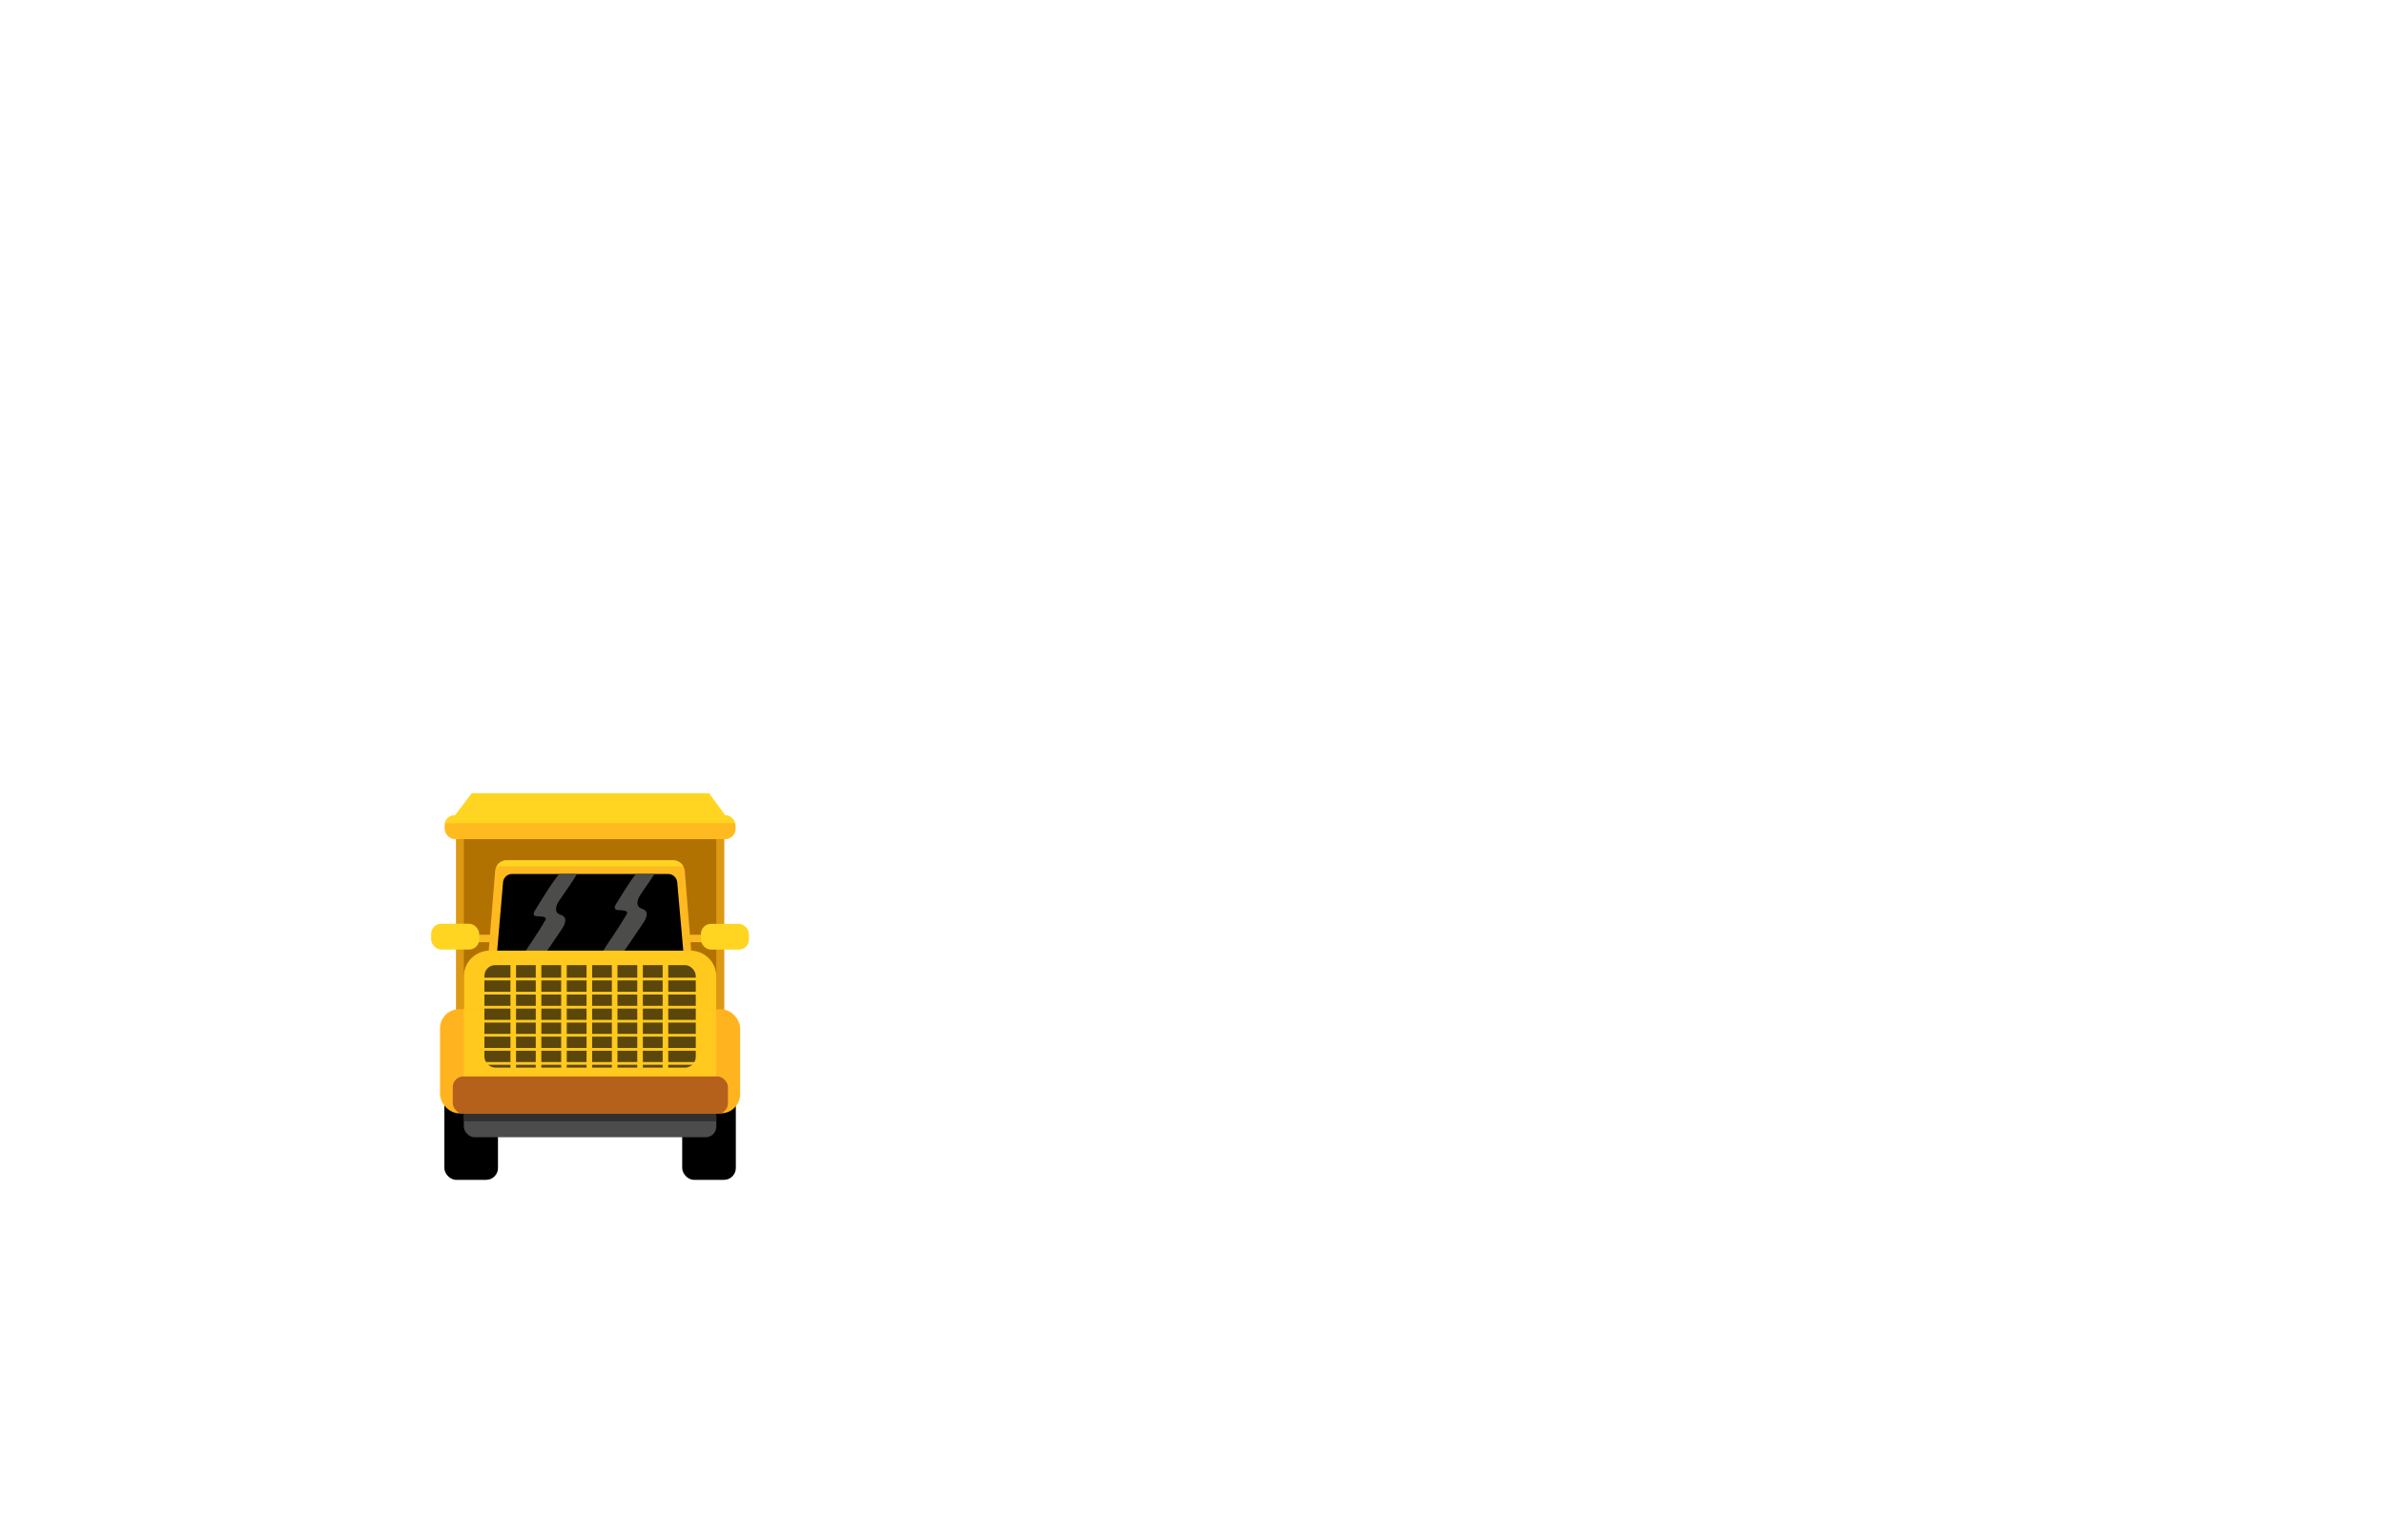 <svg id="Layer_3" data-name="Layer 3" xmlns="http://www.w3.org/2000/svg" xmlns:xlink="http://www.w3.org/1999/xlink" viewBox="0 0 260 168"><defs><style>.cls-1{fill:#ffba1f;}.cls-2{fill:#4c4c4c;}.cls-3{fill:#dd9912;}.cls-4{fill:#b27202;}.cls-5{clip-path:url(#clip-path);}.cls-6{fill:#ffd522;}.cls-7{clip-path:url(#clip-path-2);}.cls-8{fill:#4c4c4b;}.cls-9{fill:#ffc91d;}.cls-10{fill:#ffb41f;}.cls-11{clip-path:url(#clip-path-3);}.cls-12{fill:#303030;}.cls-13{fill:#b5611c;}.cls-14{fill:#5b460b;}.cls-15{fill:#f9ba20;}.cls-16{clip-path:url(#clip-path-4);}</style><clipPath id="clip-path"><path class="cls-1" d="M74.68,95a1.28,1.28,0,0,0-1.27-1.17H55.3A1.27,1.27,0,0,0,54,95l-1.17,14.48a1.27,1.27,0,0,0,1.26,1.38H74.58a1.28,1.28,0,0,0,1.27-1.38Z"/></clipPath><clipPath id="clip-path-2"><path d="M73.86,96.23a1,1,0,0,0-1-.91h-17a1,1,0,0,0-1,.91l-1.1,12.89a1,1,0,0,0,1,1.08H74a1,1,0,0,0,1-1.08Z"/></clipPath><clipPath id="clip-path-3"><rect class="cls-2" x="50.59" y="120.57" width="27.53" height="3.46" rx="1.15"/></clipPath><clipPath id="clip-path-4"><rect class="cls-1" x="48.49" y="88.92" width="31.73" height="2.6" rx="1.12"/></clipPath></defs><rect class="cls-3" x="49.73" y="91.52" width="29.26" height="27.03"/><rect class="cls-4" x="50.59" y="91.52" width="27.53" height="27.03"/><path class="cls-1" d="M74.68,95a1.28,1.28,0,0,0-1.27-1.17H55.3A1.27,1.27,0,0,0,54,95l-1.17,14.48a1.27,1.27,0,0,0,1.26,1.38H74.58a1.28,1.28,0,0,0,1.27-1.38Z"/><g class="cls-5"><rect class="cls-6" x="52.38" y="93.33" width="25.42" height="1.15"/></g><path d="M73.86,96.23a1,1,0,0,0-1-.91h-17a1,1,0,0,0-1,.91l-1.1,12.89a1,1,0,0,0,1,1.08H74a1,1,0,0,0,1-1.08Z"/><g class="cls-7"><path class="cls-8" d="M58.34,99.3c-.11.17-.21.42-.06.55a.53.53,0,0,0,.31.08,4.15,4.15,0,0,1,.7.07.23.23,0,0,1,.15.4c-1.24,2.2-2.9,4.16-3.91,6.47a9.45,9.45,0,0,0,1.15.34.72.72,0,0,0,.41,0,.7.7,0,0,0,.31-.28q2-2.79,3.93-5.68c.26-.4.5-1,.14-1.3-.17-.16-.44-.18-.63-.33-.39-.34-.13-1,.16-1.4.72-1.09,1.54-2.17,2.17-3.32-1-.61-1.8-.11-2.41.7C59.88,96.77,59.12,98.06,58.34,99.3Z"/><path class="cls-8" d="M67.16,98.64c-.1.17-.2.42,0,.55a.45.45,0,0,0,.3.07,4.06,4.06,0,0,1,.7.08.23.23,0,0,1,.16.4c-1.24,2.2-2.91,4.16-3.91,6.47a9,9,0,0,0,1.15.34.81.81,0,0,0,.41,0,.72.72,0,0,0,.31-.29q2-2.78,3.92-5.67c.26-.4.51-1,.15-1.3-.18-.16-.45-.18-.63-.34-.39-.33-.13-1,.15-1.39.72-1.1,1.54-2.18,2.17-3.32-1-.61-1.8-.11-2.4.69C68.7,96.11,67.94,97.39,67.16,98.64Z"/></g><path class="cls-9" d="M53.41,103.68H75.3a2.82,2.82,0,0,1,2.82,2.82v14.36a0,0,0,0,1,0,0H50.59a0,0,0,0,1,0,0V106.5A2.82,2.82,0,0,1,53.41,103.68Z"/><rect x="74.4" y="117.33" width="5.85" height="11.35" rx="1.29"/><rect x="48.46" y="117.33" width="5.85" height="11.35" rx="1.29"/><rect class="cls-10" x="47.99" y="110.07" width="15.35" height="11.35" rx="2.08"/><rect class="cls-10" x="65.37" y="110.07" width="15.35" height="11.35" rx="2.08"/><rect class="cls-2" x="50.59" y="120.57" width="27.53" height="3.46" rx="1.15"/><g class="cls-11"><rect class="cls-12" x="47.18" y="119.44" width="33.32" height="2.86"/></g><rect class="cls-9" x="50.58" y="110.07" width="27.53" height="11.35"/><rect class="cls-13" x="49.38" y="117.4" width="30.01" height="4.08" rx="1.16"/><rect class="cls-14" x="52.83" y="105.26" width="23.05" height="11.18" rx="1.18"/><rect class="cls-9" x="55.67" y="104.67" width="0.61" height="12.13"/><rect class="cls-9" x="58.43" y="104.67" width="0.61" height="12.13"/><rect class="cls-9" x="61.2" y="104.67" width="0.61" height="12.13"/><rect class="cls-9" x="63.97" y="104.67" width="0.61" height="12.13"/><rect class="cls-9" x="66.73" y="104.67" width="0.61" height="12.13"/><rect class="cls-9" x="69.5" y="104.67" width="0.61" height="12.13"/><rect class="cls-9" x="72.27" y="104.67" width="0.61" height="12.13"/><rect class="cls-9" x="52.27" y="106.63" width="24.18" height="0.3"/><rect class="cls-9" x="52.27" y="108.17" width="24.18" height="0.3"/><rect class="cls-9" x="52.27" y="109.7" width="24.18" height="0.3"/><rect class="cls-9" x="52.27" y="111.23" width="24.18" height="0.3"/><rect class="cls-9" x="52.27" y="112.76" width="24.18" height="0.3"/><rect class="cls-9" x="52.27" y="114.3" width="24.18" height="0.3"/><rect class="cls-9" x="52.27" y="115.83" width="24.18" height="0.3"/><rect class="cls-15" x="51.45" y="101.95" width="2.52" height="0.81"/><rect class="cls-6" x="47.02" y="100.75" width="5.24" height="2.81" rx="1.1"/><rect class="cls-15" x="74.75" y="101.95" width="2.52" height="0.81" transform="translate(152.02 204.71) rotate(-180)"/><rect class="cls-6" x="76.45" y="100.75" width="5.24" height="2.81" rx="1.1" transform="translate(158.13 204.32) rotate(-180)"/><rect class="cls-1" x="48.49" y="88.92" width="31.73" height="2.6" rx="1.12"/><g class="cls-16"><rect class="cls-6" x="45.67" y="87.65" width="36.78" height="2.13"/></g><polygon class="cls-6" points="49.62 88.92 51.45 86.51 77.33 86.51 79.1 88.92 49.62 88.92"/></svg>